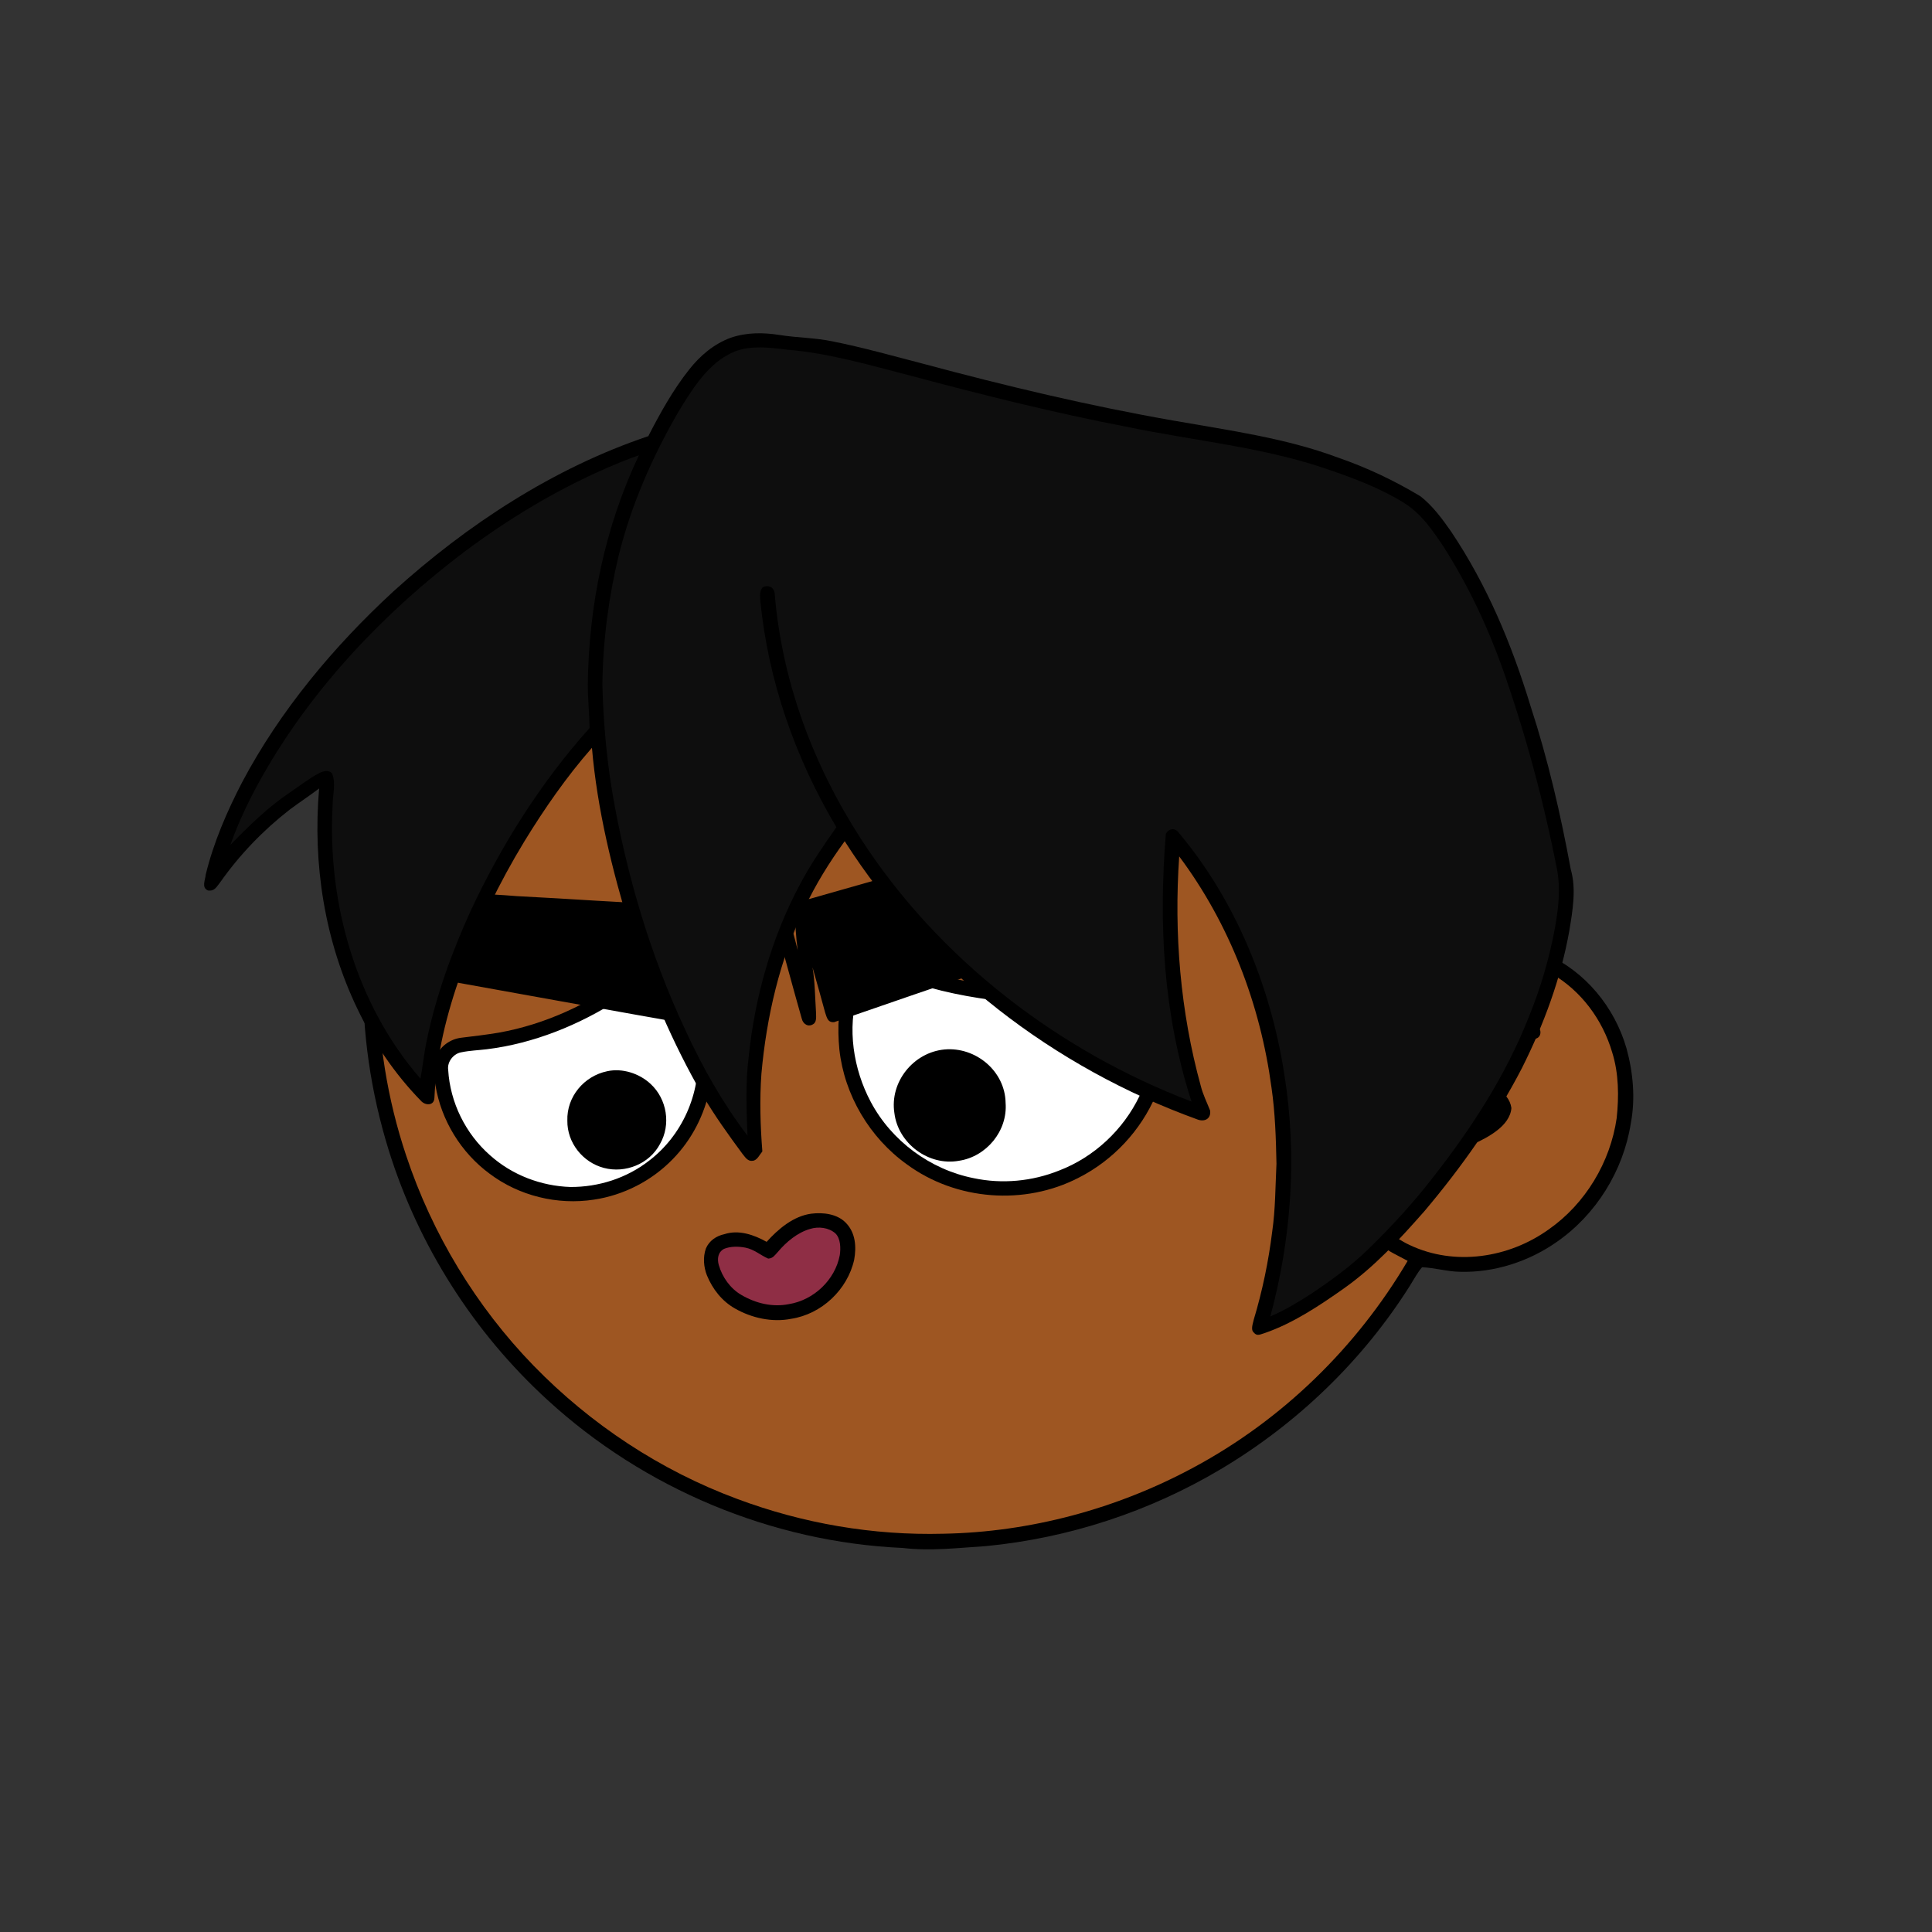 <svg xmlns:dc="http://purl.org/dc/elements/1.1/" xmlns:cc="http://creativecommons.org/ns#" xmlns:rdf="http://www.w3.org/1999/02/22-rdf-syntax-ns#" xmlns:svg="http://www.w3.org/2000/svg" xmlns="http://www.w3.org/2000/svg" viewBox="0 0 762 762" fill="none"><rect x="0" y="0" width="762" height="762" fill="#333333" stroke="none"/><mask id="avatarsRadiusMask"><rect width="762" height="762" rx="0" ry="0" x="0" y="0" fill="#fff"/></mask><g mask="url(#avatarsRadiusMask)"><path d="M396.01 164.85c37.82 4.9 74.21 19.64 104.8 42.39 6.15 4.84 12.48 9.33 18.02 14.92 23.77 21.98 42.73 49.02 55.13 78.95 9.35 22.31 14.72 46.04 16.64 70.14 6.62.81 13.05 2.14 19.12 5 15.54 6.93 27.08 20.94 31.78 37.21 2.63 9.56 3.56 19.75 1.72 29.55-2.96 18.76-13.72 36.13-29.37 46.92-10.94 7.65-24.49 12.03-37.86 11.68-5.13-.05-10.04-1.6-15.13-1.79-1.85 2.17-3.23 4.84-4.76 7.25-18.66 29.62-44.57 54.51-74.64 72.4-28.1 16.73-59.9 27.16-92.46 30.32-11.08.7-21.87 2.05-32.98.74-51.69-2.3-102.07-23.44-140.15-58.43-29.03-26.55-50.84-60.83-62.54-98.39-7.09-22.85-10.62-46.78-10.07-70.71.52-40.34 12.53-80.58 33.94-114.76 19.1-30.81 45.91-56.58 77.2-74.83 29.63-17.28 63.35-27.68 97.59-29.87 14.66-1.47 29.44-.37 44.02 1.31Z" fill="#000"/><path d="M363 169.06c48.47-1.39 97.32 14.7 135.81 44.12 6.55 4.06 11.72 9.49 17.36 14.64 24.33 22.63 43.2 50.95 54.93 82.02 7.43 19.61 11.86 40.2 13.56 61.09-8.89.74-17.34 2.34-25.38 6.38-2.19 1.03-1.89 4.95.68 5.23 2.35.23 4.98-1.51 7.24-2.2 14.62-5.37 31.32-4.35 44.78 3.68 11.69 6.78 20.09 18.16 23.89 31.06 2.6 8.25 2.68 17.41 1.76 25.95-2.5 17.35-12.35 33.73-26.73 43.81-15.71 11.33-37.17 14.64-54.93 6.2-3.17-1.43-5.94-3.58-9.08-5.05-2.95-1.09-4.88 2.79-2.7 4.75 3.17 2.76 7.34 4.52 11 6.56-20.14 34.15-49.45 62.7-84.41 81.47-30.2 16.31-64.44 25.53-98.78 26.15-27.63.72-55.33-4.04-81.21-13.72-30.32-11.24-57.84-29.43-80.37-52.6-22.67-23.37-39.92-51.88-50.2-82.77-14.96-44.64-14.91-94.01.27-138.59 11.05-33.06 30.28-63.21 55.37-87.39 29.67-28.73 67.65-48.54 108.13-56.67 12.8-2.52 25.94-4.24 39.01-4.12Z" fill="rgba(158, 86, 34, 1)"/><path d="M605.03 404.4c2.63-.1 3.44 3.8 1.36 4.98-3.69 1.83-7.82 2.77-11.64 4.35-5.82 2.04-11.28 4.76-16.68 7.72 4.29 2.34 8.86 4.74 12.71 7.76 2.58 2.09 4.85 4.35 5.33 7.8-.26 3.59-2.73 6.55-5.45 8.69-5.86 4.66-13.92 7.18-20.79 10.26-1.75.62-4.43 1.99-5.59-.26-1.02-1.74-.06-3.11 1.57-3.87 6.65-3.3 14.86-5.62 20.79-10.16 1.37-1.14 3.39-2.74 3.61-4.62-4.07-5.63-12.42-8.59-18.23-12.09-2.34-1.72-2.29-4.24-.16-6.13 7.27-5.64 16.98-9.26 25.57-12.38 2.42-.83 5.03-1.95 7.6-2.05Z" fill="#000"/><g transform="translate(-161 -83)"><path d="M506.03 461.12c5.49-1.16 11.66 2.44 16.92 3.98 22.15 7.08 45.9 9.46 69.06 7.74 6.23-.6 12.8-2.41 19.04-2.01 6.2.66 10.39 6.07 10.95 12.06.76 10.8-.8 22-5.08 31.99-5.94 13.99-16.89 25.72-30.44 32.6-21.35 11.08-48.35 9.02-67.75-5.21-14.69-10.49-24.7-27.34-26.67-45.3-.85-8.69-.38-17.4 2.09-25.8 1.39-5.24 6.78-9 11.88-10.05ZM428.25 466.75c3.63 2.23 5.82 6.6 7.78 10.25 5.54 10.79 7 23.18 4.95 35.07-2.05 10.58-7.16 20.51-14.73 28.2-8.25 8.47-19.31 14.15-31.01 15.88-14.37 2.22-29.54-1.48-41.16-10.25-11.27-8.31-19.08-21.07-21.34-34.89-.57-3.68-1.52-7.6.15-11.13 1.65-4.19 5.67-7.09 10.11-7.6 4.94-.59 9.87-1.18 14.78-2 18.38-3.3 35.26-11.25 50.36-22.12 5.88-5.11 13.54-5.46 20.11-1.41Z" fill="#000"/><path d="M513.41 467.65c12.21 5.03 25.51 7.97 38.57 9.71 15.64 2.02 31.39 2.59 47.04.31 3.87-.56 8.11-1.82 11.99-1.53 2.43.08 4.35 2.67 4.82 4.87 1.65 11.7-.21 23.76-5.45 34.37-6.36 13.22-17.88 24.01-31.6 29.27-10.66 4.29-22.51 5.42-33.76 3.03-17.11-3.39-32.41-14.68-40.59-30.1-6.9-12.96-9.37-29-5.07-43.17 1.67-6.19 8.01-9.93 14.05-6.76ZM427.77 474.23c4.78 7.05 7.55 15.26 8.39 23.72 1.24 16.39-6.13 32.97-19.25 42.91-8.79 6.83-19.83 10.35-30.92 10.3-11.61-.38-23-4.71-31.68-12.48-9.68-8.5-15.78-20.84-16.54-33.71-.47-3.19 2.13-6.46 5.26-6.95 3.24-.67 6.63-.78 9.92-1.18 18.5-2.26 36.59-9.6 52.19-19.69 3.09-1.92 5.86-4.31 8.97-6.18 4.4-2.3 10.95-1.13 13.66 3.26Z" fill="#fff"/><path d="M533.54 496.92c12.3-1.1 23.89 8.53 24.08 21.08.84 11.05-7.56 21.22-18.45 22.83-11.91 2.14-23.93-6.81-25.41-18.8-1.92-12.29 7.51-23.97 19.78-25.11ZM400.49 505.5c5.96-1.31 12.63.86 17.06 4.96 6.53 5.99 8.17 16.12 3.72 23.81-4.15 7.79-13.62 11.6-22.08 9.37-8.34-2.18-14.54-9.95-14.42-18.64-.3-9.44 6.57-17.6 15.72-19.5Z" fill="#000"/></g><g transform="translate(-161 -83)"><g fill="#000"><path d="M613.54 401.51c1.59 1.01 1.08 2.86 1.24 4.48-.06 11.34-.05 22.7-.12 34.04.32 2.75-2.42 4.22-4.62 5-39.99 13.74-80.12 27.25-120.05 41.12-2.53.2-2.84-1.75-3.51-3.66-1.63-6-3.3-11.98-5.01-17.95.97 5.75.98 11.66 1.36 17.47-.02 1.44.45 3.94-.99 4.85-1.95 1.4-4.07.13-4.6-2.03-3.64-12.73-7.02-25.58-10.66-38.32-.39-1.83-.65-3.91 1.36-4.88 2.11-.49 3.41.47 4 2.44 1.27 4.55 2.55 9.11 3.68 13.7-.73-5.24-.94-10.49-1.18-15.77-.01-1.27-.14-3.73 1.66-3.79 1.47-.26 2.98-.38 4.43-.72 41.23-11.74 82.37-23.44 123.6-35.22 3.27-.87 6.02-2.08 9.41-.76ZM324 433.87c13.64 1.39 27.36 1.44 41 2.58 21.04 1.05 42.11 2.67 63.14 3.42 7.79.78 15.61 1.12 23.44 1.68 2.77 2.19 1.08 8.08 1.91 11.33.56-2.97.18-6.91 1.92-9.46 2.15-1.8 5.08-.17 4.76 2.56-2.36 14.03-4.77 28.14-7.02 42.18-.8 2.93-4.48 2.56-5.29-.15-.27-4.92-.21-9.89-.28-14.83-1.03 4.29-1.47 8.69-2.47 12.98-.43 1.64-1.17 2.84-3.1 2.4-39.48-6.89-79.4-14.23-118.87-21.29-1.88-.2-2.83-1.46-3.09-3.26-1.45-7.98-2.5-16.04-4.12-23.99-.23-1.72-.74-3.14.56-4.58 2.12-2.29 4.72-1.68 7.51-1.57Z"/></g></g><g transform="translate(-161 -83)"><path d="M480.96 561.69c4.71-.58 10.26.05 13.71 3.66 3.78 3.91 4.15 9.42 3.22 14.53-2.64 11.8-12.86 21.43-24.83 23.27-7.5 1.49-15.57-.3-22.15-4.05-5.15-2.91-8.86-7.64-11.08-13.06-1.31-3.29-1.62-7.23-.43-10.59 1.3-3.11 4.12-5 7.34-5.69 5.66-1.84 11.66.26 16.63 3.04 4.58-5.09 10.57-10.17 17.59-11.11Z" fill="#000"/><path d="M480.51 567.7c3.29-1.03 7.38-.57 10 1.78 2.06 2.03 2.11 5.89 1.71 8.56-1.84 9.78-10.28 17.74-20.07 19.32-6.52 1.31-13.19-.33-18.84-3.68-4.3-2.52-7.44-6.98-8.81-11.72-.7-2.45-.36-5.07 2.04-6.38 2.59-1.08 5.76-1.02 8.48-.49 3.48.7 5.8 2.91 8.97 4.32 1.93-.09 2.62-1.39 3.81-2.64 3.32-3.94 7.69-7.62 12.71-9.07Z" fill="#8F2E45"/></g><g transform="translate(-161 -83)"/><g transform="translate(-161 -83)"><path d="M468.52 215.13c6.94 1.1 13.87 1.06 20.73 2.49 12.08 2.4 24.05 5.8 35.97 8.88 32.65 8.77 65.48 16.6 98.79 22.42 21.51 3.8 44.07 6.84 64.59 14.52 11.41 3.93 22.29 9.07 32.62 15.29 4.79 3.71 8.67 8.98 12.11 13.92 14.22 21.21 23.89 44.41 31.31 68.76 6.9 21.11 11.88 42.73 15.9 64.55 2.23 7.65.7 16.32-.57 24.07-3.39 19.05-10.06 36.98-18.7 54.23-10.45 20.22-23.84 39.13-38.51 56.5-9.86 11.15-19.46 21.73-31.67 30.38-9.62 6.79-20.13 13.81-31.32 17.65-1.66.45-2.96 1.41-4.29-.25-1.31-1.13-.26-3.64.02-5.08 3.4-11.32 5.82-22.96 7.27-34.69 1.28-8.83 1.24-17.86 1.68-26.77-.2-9.99-.51-20.07-1.95-29.98-4.41-32.88-16.51-64.58-36.41-91.24-2.1 30.29.44 61.29 8.53 90.59.85 3.38 2.4 6.42 3.66 9.64.45 3.28-2.22 4.61-5.04 3.5-56.62-20.48-106.61-58.8-139.08-109.73-6.07 8.35-11.51 17.11-15.89 26.46-9.76 20.35-14.96 42.87-16.96 65.27-.73 10.16-.43 20.48.37 30.62-1.04 1.22-2.03 3.55-3.8 3.7-1.98.31-2.95-1.43-4.04-2.73-5.53-7.5-11.03-15.14-15.74-23.19-11.89-20.61-21.3-42.72-28.5-65.38-7.11-23.22-13.06-47.36-15.13-71.59-10 11.4-18.73 23.98-26.64 36.9-9.99 16.42-18.42 33.84-24.93 51.93-5.68 15.95-9.81 32.29-10.56 49.26-.12 3.22-3.72 3.08-5.41 1.04-10.24-10.5-18.63-22.91-24.94-36.13-12.99-26.95-17.69-57.25-15.12-86.95-3.79 2.85-7.75 5.47-11.56 8.3-10.49 8.15-19.75 17.77-27.41 28.63-1.43 1.75-2.16 3.66-4.84 3.3-2.71-1.1-1.08-4.12-.92-6.26 3.08-12.66 8.37-24.89 14.36-36.43 14.96-28.28 36.24-53.7 59.71-75.32 29.06-26.31 63.17-48.65 100.49-61.18 4.64-9.04 9.76-18.25 16.08-26.23 4.39-5.56 9.76-10.14 16.48-12.61 6.32-2.13 12.74-2.09 19.26-1.06Z" fill="#000"/><path d="M471.47 220.92c16.52 1.32 33.37 6.32 49.44 10.46 28.05 7.49 56.04 14.49 84.57 19.97 26.74 5.55 53.99 8 79.46 16.85 10.16 3.47 20.58 7.41 29.73 13.09 6.94 4.34 11.2 10.68 15.69 17.34 9.55 15.02 17.21 31.11 23.2 47.87 9.1 25.86 16.26 52.37 21.52 79.28 1.48 7.78.59 15.24-.75 22.96-2.2 12.07-5.68 23.9-10.31 35.27-9.05 22.97-22.57 43.91-37.76 63.27-7.8 10.11-16.44 19.49-25.59 28.4-6.88 6.71-14.47 12.19-22.44 17.54-5.16 3.3-10.53 6.61-16.19 8.98 8.37-31.01 10.61-63.49 5.54-95.25-5.31-34.58-19.2-68.87-41.86-95.74-1.48-1.87-3.87-1.34-4.9.66-2.91 35.82-.97 71.21 10.12 105.6-52.65-20.04-99.88-56.37-130.55-103.86-18.72-29.06-30.97-61.87-33.85-96.44-.21-2.61-2.48-3.65-4.76-2.52-1.33 1.68-.99 3.43-.9 5.42 3.15 31.62 13.79 61.92 29.99 89.19-5.08 7.27-10.08 14.44-14.22 22.3-11.35 21.13-17.93 44.66-20.39 68.46-1.28 10.33-.85 20.55-.44 30.92-9.75-12.84-17.66-26.82-24.4-41.44-14.04-29.91-23.48-62.03-29.02-94.56-2.28-13.88-3.46-27.88-3.82-41.93.21-17.2 2.42-34.32 6.46-51.02 4.9-19.78 13.27-38.9 23.49-56.49 4.91-8.13 10.91-17.87 19.47-22.51 6.98-4.15 15.79-3.03 23.47-2.07Z" fill="rgba(14, 14, 14, 1)"/><path d="M413 262.56c-13.41 28.25-19.79 59.25-20.17 90.44.01 5.72.61 11.41.71 17.13-19.23 21.47-34.89 46.31-47.04 72.4-7.48 16.46-13.79 33.91-17.35 51.67-.98 4.71-1.4 9.5-2.34 14.21-25.34-29.14-36.7-69.23-34.64-107.42-.01-4.76 1.44-8.73-.22-12.99-1.4-1.45-3.5-.88-5.08-.06-4.02 2.11-7.65 5.01-11.42 7.53-8.88 5.98-16.19 13.18-23.6 20.8 3.41-9.6 7.89-18.82 12.92-27.66 19.62-34.48 48.09-64.4 79.67-88.19 19.99-14.92 41.95-27.71 65.26-36.68 1.1-.4 2.2-.79 3.3-1.18Z" fill="rgba(14, 14, 14, 1)"/></g></g></svg>